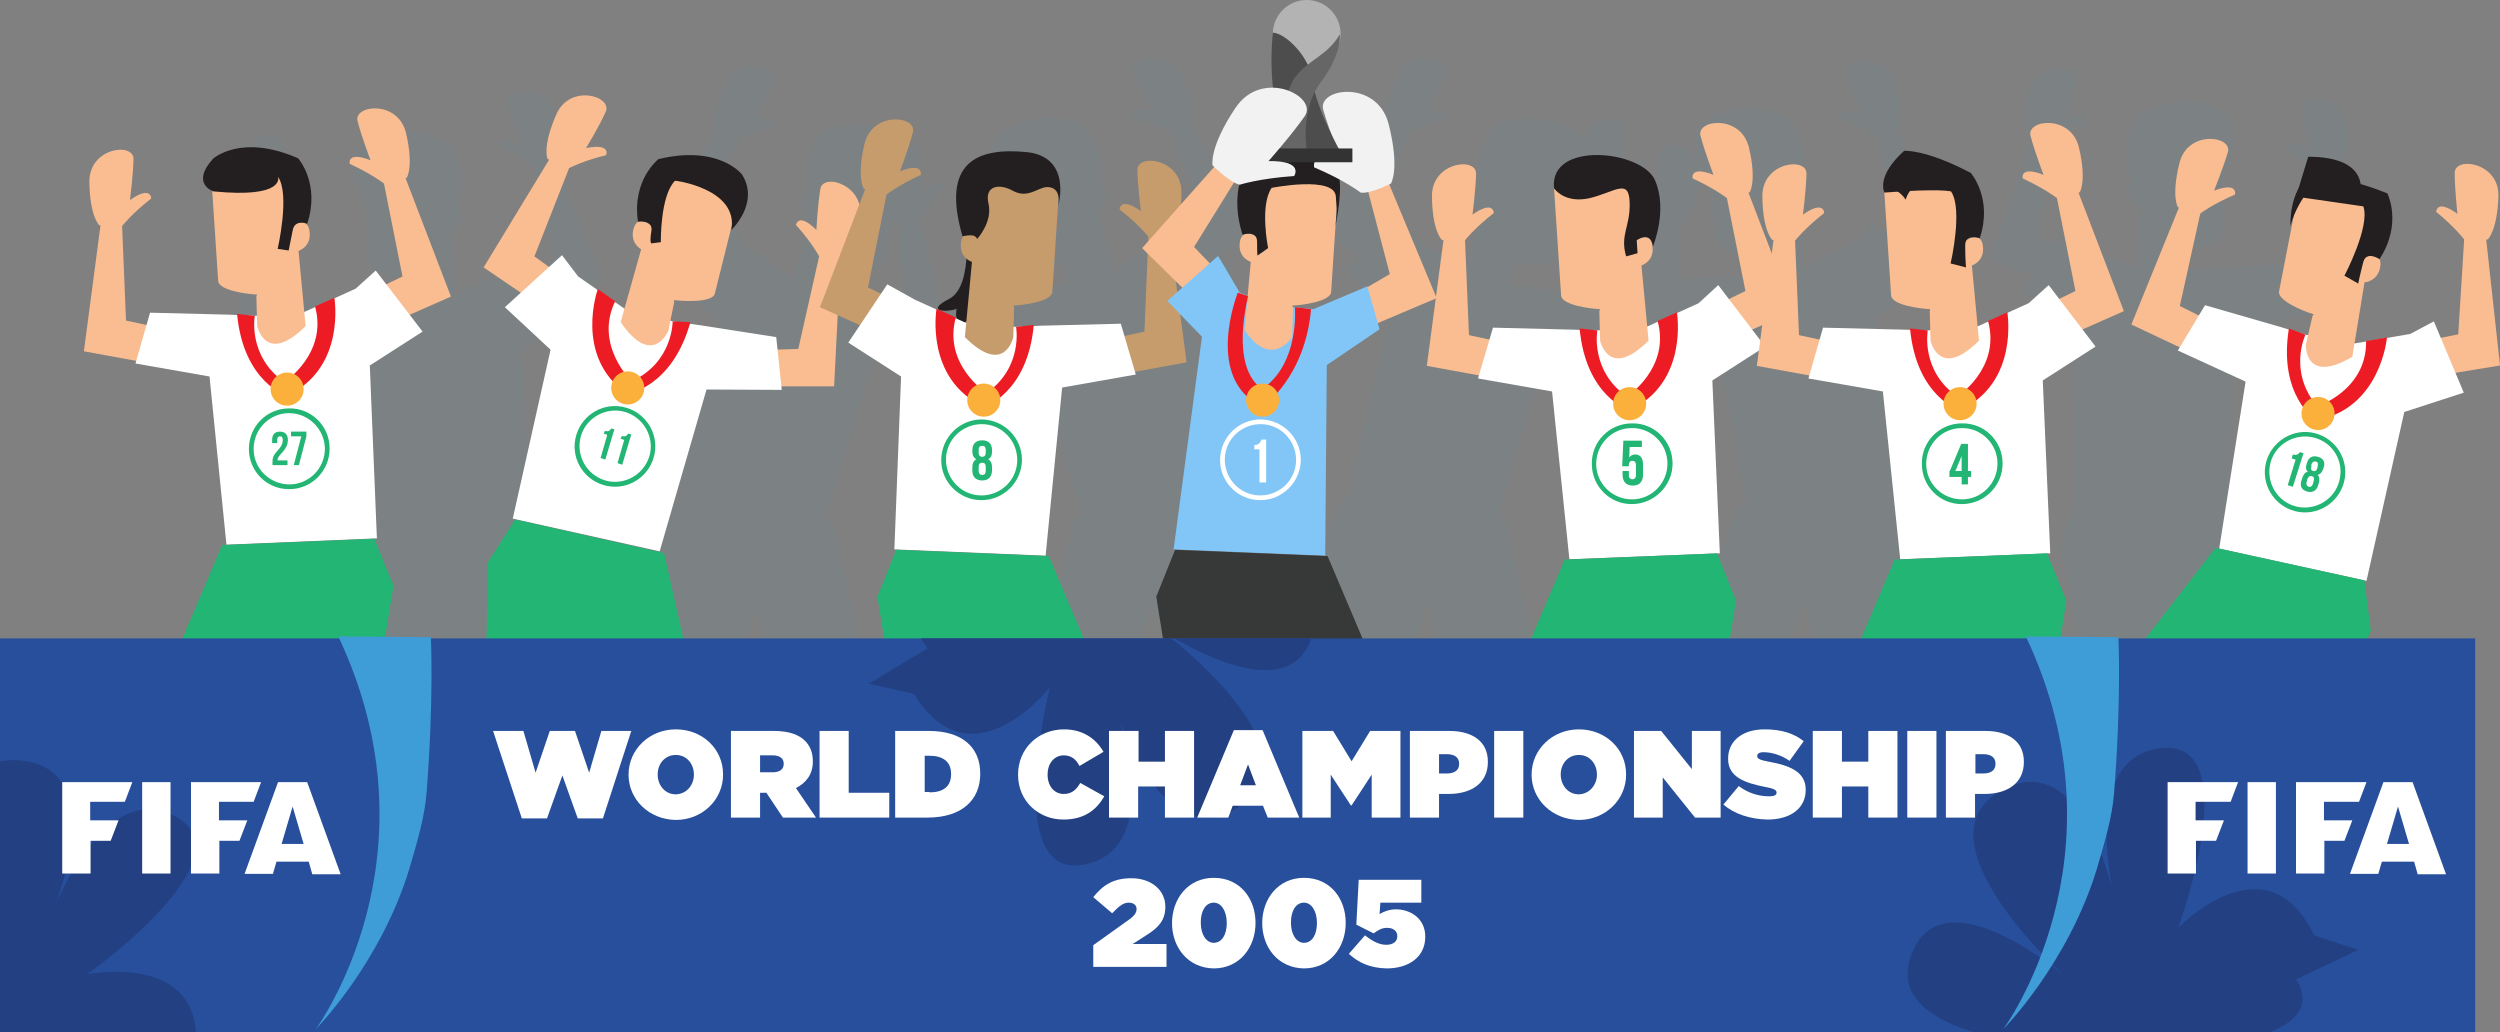 <?xml version="1.0" encoding="utf-8"?>
<!-- Generator: Adobe Illustrator 18.0.0, SVG Export Plug-In . SVG Version: 6.00 Build 0)  -->
<!DOCTYPE svg PUBLIC "-//W3C//DTD SVG 1.1//EN" "http://www.w3.org/Graphics/SVG/1.1/DTD/svg11.dtd">
<svg version="1.1" id="Layer_1" xmlns="http://www.w3.org/2000/svg" xmlns:xlink="http://www.w3.org/1999/xlink" x="0px" y="0px"
	 viewBox="0 0 634.8 262.1" enable-background="new 0 0 634.8 262.1" xml:space="preserve">
<rect x="0" y="0" width="634.8" height="262.1" fill="#808080" stroke="none"/>
<g>
	<path fill="#7C8284" d="M65.1,229c2.3-0.3,4.9,0,7.3,0.5l2-35.7l-0.3-0.2l1.8-10.6l8.9-15.6L82,167l13.4-32.4l38.8-1.9l0,0.2
		l4.8,11.6l-3.9,26.3l-3.4-0.2c-0.8,4.4-1.4,8-1.3,8.6c0.3,1,2.3,3.5,3.7,5.3c14.2,12.3,20.4,26.3,20.4,26.3
		c4.3,7.2-4.9,17.1-8.3,18c-3.4,0.9-7.6-1.9-4.1-7.8c1.2-2,3-3.8,4.9-5.4L120.2,192l-0.3,0.1l-7.2-8l3.4-14.6l-3.7-0.3l-1.6-10.1
		l-4.2,11l-3.4-0.4c-4.8,9.2-11.8,23.3-12.4,24.2c-0.6,0.8-1.4,4-1.9,6.2c-0.8,18.8-8,32.3-8,32.3c-3,7.9-16.5,6.8-19.3,4.7
		C58.7,234.9,58.3,229.9,65.1,229z"/>
	<path fill="#7C8284" d="M60.8,42.7c0.2,8.8,2.6,11,2.6,11s0.1,0,0.4,0.1l-3.9,31.9l13.3,2.3L73,88.7l18.8,3.2l4.7,42.6v0l38.2-1.9
		l-2.2-43.9l13.3-8.7l-3.4-4.3l10.5-4.8L141.1,41c0.2-0.1,0.4-0.2,0.4-0.2s1.8-2.8-0.3-11.3c-2.1-8.5-13.4-7.1-12.3-2.9
		c1.1,4.2,3.4,9.9,3.4,9.9c-6.2-2.3-5.3,0.9-5.3,0.9c5.8,2.6,8.7,4.9,8.7,4.9c0,0,0,0,0,0l4.9,23.6l-4.1,2l-2.7-3.5l-5,4.6l-5.4,2.5
		c0-0.1,0-0.2,0-0.2l-4.9,2.3c0,0,0,0.1,0,0.1l-2.7,1.3l-1.6-15.4c0,0,3.3-1.1,2.8-4.9c-0.2-1.3-0.7-1.9-1.3-2.1
		c0.3,0.1,0.5,0.1,0.5,0.1c3.3-10.2-2.5-16.6-2.5-16.6c-14.6-6.3-21.6,0.3-21.6,0.3c-5.8,6.4,0.3,14.4,0.3,14.4c0-0.4,0-0.7,0-1
		l1.3,17.7c0.3,2.4,7.5,3.2,10,3.3l-0.2,0.5l0.2,4.7l-0.7-0.1h0.3v0.4L99,75.8c0,0.1-0.1,0.2,0,0.4l-2.1-0.1l-20.2-0.3l-0.9,3
		l-5.2-1.1l-1.2-24.1c0,0,0,0,0,0c0,0,2.3-3,7.2-6.9c0,0,0-3.4-5.4,0.4c0,0,0.8-6.1,0.8-10.4C72,32.5,60.6,33.9,60.8,42.7z
		 M115,52.6c-1,0-2.1,0.7-2.1,0.7l0,0C113.4,52.7,114.2,52.6,115,52.6z"/>
</g>
<g>
	<path fill="#7C8284" d="M225.3,231.1c-2.2-0.7-4.8-0.8-7.2-0.7l4.1-35.5l0.3-0.1l0-10.8l-6.1-16.9l2.8,0.1l-7.7-34.2l-37.9-8.5
		l0,0.2l-6.7,10.7l-0.6,26.6l3.4,0.3c0.1,4.4,0.1,8.2-0.2,8.7c-0.4,0.9-2.8,3.1-4.6,4.6c-16.1,9.8-24.5,22.5-24.5,22.5
		c-5.5,6.4,1.9,17.7,5.2,19.2c3.2,1.5,7.8-0.6,5.4-7c-0.8-2.2-2.3-4.3-3.9-6.1l30.3-18.9l0.3,0.2l8.4-6.7l-0.9-14.9l3.7,0.4l3.3-9.7
		l2.3,11.5l3.5,0.2c3.2,9.8,7.7,25,8.1,25.9c0.5,0.9,0.7,4.2,0.8,6.4c-2.4,18.7,2.4,33.2,2.4,33.2c1.6,8.3,15.1,9.5,18.3,7.9
		C230.6,238,231.9,233.1,225.3,231.1z"/>
	<path fill="#7C8284" d="M251.1,40.5c-0.7,4.3-1,10.4-1,10.4c-4.6-4.7-5.2-1.3-5.2-1.3c4.2,4.7,5.9,8,5.9,8c0,0,0,0,0,0l-5.3,23.5
		l-5.3,0.2l-0.3-3.1L220,75l-2-0.3c0-0.1,0.1-0.2,0.1-0.3l-4.4-0.2v0l0,0L213,74l1-4.8l-0.1-0.5c2.4,0.3,9.7,0.7,10.4-1.6l4.3-17.3
		c0,0.3-0.1,0.7-0.1,1c0,0,7.3-6.9,2.7-14.1c0,0-5.8-7.6-21.2-3.9c0,0-6.8,5.3-5.2,15.9c0,0,0.2,0,0.5,0c-0.6,0.1-1.2,0.6-1.6,1.9
		c-1.1,3.7,1.9,5.3,1.9,5.3l-4.2,14.9l-2.5-1.7c0,0,0-0.1,0.1-0.1l-4.4-3.1c0,0,0,0.1-0.1,0.2l-4.9-3.4l-4.1-5.4l-3.3,3l-3.7-2.7
		l8.8-22.4c0,0,0,0,0,0c0,0,3.3-1.8,9.4-3.3c0,0,1.4-3.1-5.1-1.8c0,0,3.2-5.2,5-9.2c1.8-3.9-9.2-7.3-12.6,0.8
		c-3.5,8-2.2,11.1-2.2,11.1s0.1,0.1,0.3,0.2l-16.7,27.4l9.5,6.5l-4.1,3.7l11.6,10.9l-10,42.9l36.9,8.3v0l12.3-41.2l19.3,0.1l0-0.8
		l13.6,0l1.6-32.1c0.3,0,0.4,0,0.4,0s2.8-1.8,4.4-10.4C262.8,39.6,251.8,36.2,251.1,40.5z M208,49.8L208,49.8c0,0-0.9-0.8-1.9-1
		C206.8,48.9,207.6,49.1,208,49.8z"/>
</g>
<g>
	<path fill="#7C8284" d="M259.1,229.2c2.2-0.7,4.8-0.8,7.2-0.7l-4.1-35.5l-0.3-0.1l0-10.8l6.1-16.9l-2.8,0.1L273,131l37.9-8.5l0,0.2
		l6.7,10.7l0.6,26.6l-3.4,0.3c-0.1,4.4-0.1,8.2,0.2,8.7c0.4,0.9,2.8,3.1,4.6,4.6c16.1,9.8,24.5,22.5,24.5,22.5
		c5.5,6.4-1.9,17.7-5.2,19.2c-3.2,1.5-7.8-0.6-5.4-7c0.8-2.2,2.3-4.3,3.9-6.1l-30.3-18.9l-0.3,0.2l-8.4-6.7l0.9-14.9l-3.7,0.4
		l-3.3-9.7l-2.3,11.5l-3.5,0.2c-3.2,9.8-7.7,25-8.1,25.9c-0.5,0.9-0.7,4.2-0.8,6.4c2.4,18.7-2.4,33.2-2.4,33.2
		c-1.6,8.3-15.1,9.5-18.3,7.9C253.8,236.1,252.5,231.2,259.1,229.2z"/>
	<path fill="#7C8284" d="M223.3,46.3c1.6,8.6,4.4,10.4,4.4,10.4s0.2,0,0.4,0l1.6,32.1l13.6,0l-0.1,0.8l19.3-0.1l12.1,41.2v0
		l37.1-8.3l-9.8-42.9l11.6-10.9l-4.1-3.7l9.5-6.5l-16.7-27.4c0.2-0.1,0.3-0.2,0.3-0.2s1.3-3-2.2-11.1c-3.5-8-14.4-4.7-12.6-0.8
		s5,9.2,5,9.2c-6.5-1.3-5.1,1.8-5.1,1.8c6.1,1.6,9.4,3.3,9.4,3.3c0,0,0,0,0,0l8.8,22.4l-3.7,2.7l-3.3-3l-4.1,5.4l-4.9,3.4
		c0-0.1-0.1-0.2-0.1-0.2l-4.4,3.1c0,0,0,0.1,0.1,0.1L283,69l-4.2-14.9c0,0,3-1.6,1.9-5.3c-0.4-1.2-1-1.7-1.6-1.9c0.3,0,0.5,0,0.5,0
		c1.5-10.6-5.2-15.9-5.2-15.9c-15.4-3.7-21.2,3.9-21.2,3.9c-4.6,7.3,2.7,14.1,2.7,14.1c-0.1-0.4-0.1-0.7-0.1-1l4.3,17.3
		c0.7,2.3,8,1.9,10.4,1.6l-0.1,0.5l1,4.8l-0.6,0.2l0,0v0l-4.4,0.2c0,0.1,0.1,0.2,0.1,0.3l-2,0.3l-19.9,3.1l-0.3,3.1l-5.3-0.2
		l-5.3-23.5c0,0,0,0,0,0c0,0,1.7-3.3,5.9-8c0,0-0.6-3.3-5.2,1.3c0,0-0.3-6.1-1-10.4C232.6,34.3,221.6,37.7,223.3,46.3z M278.4,46.9
		c-1,0.2-1.9,1-1.9,1l0,0C276.8,47.2,277.6,47,278.4,46.9z"/>
</g>
<g>
	<path fill="#7C8284" d="M395.8,229.2c-2.2-0.7-4.8-0.8-7.2-0.7l4.1-35.5l0.3-0.1l0-10.8l-6.1-16.9l2.8,0.1l-7.7-34.2l-37.9-8.5
		l0,0.2l-6.7,10.7l-0.6,26.6l3.4,0.3c0.1,4.4,0.1,8.2-0.2,8.7c-0.4,0.9-2.8,3.1-4.6,4.6c-16.1,9.8-24.5,22.5-24.5,22.5
		c-5.5,6.4,1.9,17.7,5.2,19.2c3.2,1.5,7.8-0.6,5.4-7c-0.8-2.2-2.3-4.3-3.9-6.1l30.3-18.9l0.3,0.2l8.4-6.7l-0.9-14.9l3.7,0.4l3.3-9.7
		l2.3,11.5l3.5,0.2c3.2,9.8,7.7,25,8.1,25.9c0.5,0.9,0.7,4.2,0.8,6.4c-2.4,18.7,2.4,33.2,2.4,33.2c1.6,8.3,15.1,9.5,18.3,7.9
		C401.1,236.1,402.3,231.2,395.8,229.2z"/>
	<path fill="#7C8284" d="M421.6,38.6c-0.7,4.3-1,10.4-1,10.4c-4.6-4.7-5.2-1.3-5.2-1.3c4.2,4.7,5.9,8,5.9,8c0,0,0,0,0,0L416,79.3
		l-5.3,0.2l-0.3-3.1l-19.9-3.1l-2-0.3c0-0.1,0.1-0.2,0.1-0.3l-4.4-0.2v0l0,0l-0.6-0.2l1-4.8l-0.1-0.5c2.4,0.3,9.7,0.7,10.4-1.6
		l4.3-17.3c0,0.3-0.1,0.7-0.1,1c0,0,7.3-6.9,2.7-14.1c0,0-5.8-7.6-21.2-3.9c0,0-6.8,5.3-5.2,15.9c0,0,0.2,0,0.5,0
		c-0.6,0.1-1.2,0.6-1.6,1.9c-1.1,3.7,1.9,5.3,1.9,5.3L371.9,69l-2.5-1.7c0,0,0-0.1,0.1-0.1l-4.4-3.1c0,0,0,0.1-0.1,0.2l-4.9-3.4
		l-4.1-5.4l-3.3,3l-3.7-2.7l8.8-22.4c0,0,0,0,0,0c0,0,3.3-1.8,9.4-3.3c0,0,1.4-3.1-5.1-1.8c0,0,3.2-5.2,5-9.2s-9.2-7.3-12.6,0.8
		c-3.5,8-2.2,11.1-2.2,11.1s0.1,0.1,0.3,0.2l-16.7,27.4l9.5,6.5l-4.1,3.7l11.6,10.9l-9.8,42.9l37.2,8.3v0l12.1-41.2l19.2,0.1
		l-0.1-0.8l13.6,0l1.6-32.1c0.3,0,0.4,0,0.4,0s2.8-1.8,4.4-10.4C433.2,37.7,422.3,34.3,421.6,38.6z M378.5,47.9L378.5,47.9
		c0,0-0.9-0.8-1.9-1C377.3,47,378.1,47.2,378.5,47.9z"/>
</g>
<g>
	<path fill="#7C8284" d="M416.1,224.6c2.3-0.4,4.9-0.3,7.3,0.1l0-35.7l-0.3-0.2l1.3-10.7l8-16.1l-2.8-0.2l11.6-33.1l38.6-4.1l0,0.2
		l5.5,11.4l-2.5,26.5l-3.4-0.1c-0.6,4.4-1,8.1-0.8,8.7c0.3,1,2.5,3.4,4,5.1c14.9,11.5,21.8,25.2,21.8,25.2c4.7,7-4,17.4-7.3,18.5
		c-3.4,1.1-7.7-1.5-4.5-7.6c1.1-2.1,2.8-4,4.6-5.6l-28-22.2l-0.3,0.1l-7.6-7.6l2.6-14.7l-3.7-0.1l-2.2-10l-3.6,11.2l-3.5-0.2
		c-4.3,9.4-10.5,23.9-11.1,24.8c-0.6,0.8-1.2,4.1-1.5,6.3c0.2,18.8-6.2,32.7-6.2,32.7c-2.5,8.1-16.1,7.7-19,5.7
		C410,230.9,409.3,225.9,416.1,224.6z"/>
	<path fill="#7C8284" d="M401.5,38.9c0.6,8.7,3.2,10.8,3.2,10.8s0.2,0,0.4,0l-2.1,32l13.5,1.6l-0.2,0.8l19.5,2.1l7.7,42.3v0l37.4-4
		l-5-43.7l12.7-9.4l-3.7-4.2l10.2-5.3l-13.4-29.2c0.2-0.1,0.4-0.2,0.4-0.2s1.6-2.9-0.9-11.2c-2.5-8.4-13.8-6.3-12.5-2.2
		c1.4,4.1,3.9,9.7,3.9,9.7c-6.3-2-5.2,1.2-5.2,1.2c5.9,2.2,9,4.4,9,4.4c0,0,0,0,0,0l6.2,23.3l-4,2.2l-2.9-3.3l-4.7,4.9l-5.2,2.8
		c0-0.1,0-0.2,0-0.2l-4.7,2.5c0,0,0,0.1,0,0.1l-2.6,1.4L455.8,53c0,0,3.2-1.3,2.5-5.1c-0.2-1.3-0.8-1.8-1.4-2c0.3,0,0.5,0.1,0.5,0.1
		c2.7-10.4-3.4-16.4-3.4-16.4c-14.9-5.5-21.5,1.4-21.5,1.4c-5.4,6.7,1.1,14.3,1.1,14.3c0-0.4,0-0.7,0-1l2.3,17.6
		c0.4,2.4,7.7,2.8,10.1,2.8l-0.1,0.5l0.4,4.8l-0.6,0h0.8v0l-4.8-0.2c0,0.1-0.2,0.3-0.1,0.4l-2.2,0.1l-20.2,0.8l-0.7,3.1l-5.3-0.8
		l-2.5-24c0,0,0,0,0,0c0,0,2.1-3.1,6.8-7.3c0,0-0.2-3.4-5.3,0.7c0,0,0.4-6.1,0.2-10.5C412.2,28,400.9,30.2,401.5,38.9z M456.2,45.8
		c-1,0.1-2,0.8-2,0.8l0,0C454.6,45.9,455.5,45.8,456.2,45.8z"/>
</g>
<g>
	<path fill="#7C8284" d="M601,219.3c-2.3-0.2-4.9,0.2-7.2,0.9l-3.7-35.5l0.3-0.2l-2.4-10.5l-9.6-15.2l2.8-0.5l-15-31.8l-38.8-0.1
		l0,0.2l-4.3,11.9l5.2,26.1l3.4-0.4c1.1,4.3,1.8,8,1.7,8.5c-0.2,1-2.1,3.7-3.4,5.5c-13.6,13-19.1,27.3-19.1,27.3
		c-4,7.4,5.8,16.9,9.2,17.6c3.5,0.7,7.5-2.3,3.7-8c-1.3-2-3.2-3.7-5.2-5.1l25.5-25l0.3,0.1l6.8-8.4l-4.1-14.4l3.7-0.4l1.1-10.2
		l4.7,10.8l3.4-0.6c5.2,8.9,12.9,22.7,13.6,23.5c0.6,0.8,1.6,3.9,2.2,6.1c1.8,18.8,9.6,31.9,9.6,31.9c3.4,7.7,16.8,6,19.5,3.7
		C607.7,225,607.8,219.9,601,219.3z"/>
	<path fill="#7C8284" d="M584.8,27.7c0.2,4.3,1.3,10.4,1.3,10.4c-5.5-3.5-5.4-0.2-5.4-0.2c5.1,3.7,7.5,6.6,7.5,6.6c0,0,0,0,0,0
		l0,24.1l-5.2,1.3l-1-3l-20.1,1.3l-2,0.2c0-0.1,0-0.2,0-0.4l-4.4,0.7l0,0l0,0l-0.7,0l-0.1-4.9l-0.2-0.5c2.4-0.2,9.6-1.4,9.8-3.8
		l0.5-17.8c0,0.3,0.1,0.7,0.1,1c0,0,5.6-8.3-0.4-14.4c0,0-7.3-6.2-21.6,0.8c0,0-5.4,6.7-1.6,16.7c0,0,0.2-0.1,0.5-0.2
		c-0.6,0.3-1.1,0.9-1.2,2.2c-0.3,3.9,3,4.8,3,4.8l-0.9,15.5l-2.8-1.1c0-0.1,0-0.1,0-0.1l-5-2c0,0,0,0.1,0,0.2l-5.5-2.2l-5.2-4.4
		l-2.5,3.6l-4.2-1.8l3.7-23.8c0,0,0,0,0,0c0,0,2.8-2.5,8.5-5.3c0,0,0.7-3.3-5.3-0.7c0,0,2-5.8,2.9-10c0.9-4.2-10.5-5.1-12.2,3.5
		c-1.6,8.6,0.3,11.3,0.3,11.3s0.1,0.1,0.4,0.1l-10.3,30.4l10.7,4.3l-3.2,4.5l13.7,8.1l0.2,44l38.5,0v0l2.4-42.8l18.5-4l-0.4-0.8
		l13.2-3l-5.4-31.6c0.2-0.1,0.4-0.1,0.4-0.1s2.3-2.3,2-11.1C596,24.3,584.5,23.4,584.8,27.7z M544.7,46.2L544.7,46.2
		c0,0-1.1-0.6-2.1-0.5C543.3,45.5,544.2,45.6,544.7,46.2z"/>
</g>
<path fill="#231F20" d="M245,55.1c0,0,2.6,17.4-4,20.8s0,3.4,1.9,2.5c0,0-1.2,5.7,3.7,2.6S257.3,59,245,55.1z"/>
<path fill="#F9BD91" d="M97.5,46.6l4.7,23.6l-8.9,4.3l4.9,8l16.3-7.2l-12.8-33.4C101.6,41.8,97.3,44.7,97.5,46.6z"/>
<path fill="#F9BD91" d="M97.5,46.6c0,0-2.9-2.3-8.7-5c0,0-0.8-3.3,5.3-0.9c0,0-2.2-5.7-3.3-9.9c-1.1-4.2,10.3-5.5,12.3,3
	c2,8.5,0.2,11.3,0.2,11.3S99.3,46.9,97.5,46.6z"/>
<path fill="#F9BD91" d="M68.3,165.9c-0.8-0.4-16.3,30.5-17.2,31.7s-2.4,8.4-2.4,8.4l-14.2-8.8l1.9-10.6l15.3-26.3L68.3,165.9z"/>
<path fill="#407B59" d="M34.8,197.2l-2.5,37.9l8.6,0.9c0,0,7.7-14.2,8.4-33.9C49.3,202.1,43.4,195.8,34.8,197.2z"/>
<path fill="#050503" d="M40.9,236c0,0-8.9-4.4-15.7-3.6c-6.8,0.8-6.5,5.9-3.7,8S37.8,243.9,40.9,236z"/>
<path fill="#F9BD91" d="M96.4,158.2c-0.8,0.4-5.9,23.6-5.5,25.2c0.4,1.5,5.1,7.1,5.1,7.1l-15.7,5.7l-7.1-8.1l7.5-30.6L96.4,158.2z"
	/>
<path fill="#407B59" d="M80.4,195.9l28.2,25.5l6.1-6.2c0,0-6.4-14.9-21.4-27.6C93.3,187.6,84.8,188.3,80.4,195.9z"/>
<path fill="#050503" d="M114.7,215.2c0,0-9,4.2-12.5,10.1c-3.6,5.9,0.6,8.7,4,7.9C109.6,232.3,119,222.5,114.7,215.2z"/>
<path fill="#F9BD91" d="M31,57.3l1,24.1l9.7,2.1l-2.9,8.9l-17.5-3.2L26,53.6C26,53.6,30.8,55.4,31,57.3z"/>
<polygon fill="#FFFFFF" points="57.5,138.3 53.2,95.6 34.4,92.3 38.1,79.4 58.3,79.9 64.7,80.2 77.3,79.2 90.3,73.3 95.4,68.7 
	107.3,84.2 93.9,92.8 95.7,136.7 57.5,138.3 "/>
<polygon fill="#22B573" points="99.9,148.7 95.7,175 73.1,173.2 71.5,163.1 67.2,174 42.7,170.7 56.4,138.4 95.1,136.8 95.1,137 "/>
<path fill="#F9BD91" d="M53.6,44.1l1.8,27.3c0.3,2.4,7.5,3.3,9.9,3.4l-0.2,0.5l0.2,7.5c0,0,2.2,10.1,12.3,0l-1.8-19.1
	c0,0,3.3-1,2.8-4.9c-0.4-3.9-4.1-1.6-4.1-1.6L73,43.5L53.6,44.1z"/>
<path fill="#F9BD91" d="M31.1,57.3c0,0,2.3-3,7.3-6.9c0,0,0-3.4-5.4,0.4c0,0,0.8-6.1,0.9-10.4c0.1-4.3-11.3-3-11.2,5.8
	s2.5,11,2.5,11S29.4,58,31.1,57.3z"/>
<path fill="#231F20" d="M54.2,48.6c0,0-5.9-1.9-0.1-8.3c0,0,7.1-6.5,21.6-0.1c0,0,5.7,6.4,2.3,16.6c0,0-3.2-1.3-3.7,1.8
	c-0.6,3-1,5-1,5l-2.8-0.4c0,0,3.2-13.8,0.1-18.3C70.6,44.9,72.6,50.4,54.2,48.6z"/>
<g>
	<g>
		<path fill="#22B573" d="M71.1,110.8c-0.4,0-0.7,0.2-0.7,0.8l0,0.9l-1.3,0l0-0.8c0-1.4,0.7-2.1,2-2.1c1.3,0,2,0.8,2,2.1
			c0,2.8-2.8,3.8-2.6,5.2l2.5,0l0,1.2l-3.8,0l0-1c0-2.5,2.6-2.9,2.6-5.4C71.8,111,71.6,110.8,71.1,110.8z"/>
		<path fill="#22B573" d="M77.8,109.6l0,1.2l-1.9,7.3l-1.3,0l1.9-7.3l-2.6,0l0-1.2L77.8,109.6z"/>
	</g>
	<g>
		<path fill="#22B573" d="M73.5,124.2c-5.7,0.1-10.3-4.5-10.3-10.2s4.5-10.3,10.2-10.3c5.7-0.1,10.3,4.5,10.3,10.2
			C83.7,119.5,79.2,124.2,73.5,124.2z M73.4,104.9c-5,0-9,4.1-9,9.1c0,5,4.1,9,9.1,9c5,0,9-4.1,9-9.1
			C82.4,108.9,78.3,104.9,73.4,104.9z"/>
	</g>
</g>
<path fill="#ED1C24" d="M64.7,80.2c0,0-1.9,10.2,7.5,16.8c0,0,11.1-7.2,7.8-19.2l4.9-2.2c0,0,3.1,17.9-12.1,24.9
	c0,0-11-3.4-12.6-20.8L64.7,80.2z"/>
<circle fill="#FBB03B" cx="72.9" cy="98.8" r="4.2"/>
<g>
	<g>
		<path fill="#F9BD91" d="M144.5,42.7l-8.8,22.4l8,5.8l-6.2,7l-14.7-10l18.6-30.6C141.3,37.2,145,40.8,144.5,42.7z"/>
		<path fill="#F9BD91" d="M144.5,42.7c0,0,3.3-1.8,9.4-3.3c0,0,1.4-3.1-5.1-1.8c0,0,3.2-5.2,5-9.2s-9.2-7.3-12.6,0.8
			c-3.5,8-2.2,11.1-2.2,11.1S142.7,42.7,144.5,42.7z"/>
		<path fill="#F9BD91" d="M151.9,165.3c0.9-0.3,10.6,32.9,11.3,34.3c0.7,1.4,0.9,8.7,0.9,8.7l15.5-6.1l0-10.8l-10.3-28.6
			L151.9,165.3z"/>
		<path fill="#407B59" d="M179.3,202l-4.3,37.8l-8.6-0.6c0,0-5-15.4-2.2-34.9C164.2,204.3,171,199.2,179.3,202z"/>
		<path fill="#050503" d="M166.3,239.2c0,0,9.5-2.7,16.1-0.7s5.3,6.9,2.2,8.6S167.9,247.5,166.3,239.2z"/>
		<path fill="#F9BD91" d="M125.6,152.7c0.8,0.5,1.6,24.3,0.9,25.7c-0.7,1.4-6.3,6.1-6.3,6.1l14.4,8.4l8.4-6.7l-1.9-31.5L125.6,152.7
			z"/>
		<path fill="#407B59" d="M134.6,192.6l-32.3,20.1l-4.9-7.1c0,0,8.9-13.5,26-23.4C123.5,182.2,131.7,184.4,134.6,192.6z"/>
		<path fill="#050503" d="M97.5,205.5c0,0,8.1,5.8,10.5,12.2c2.5,6.4-2.1,8.5-5.4,7C99.4,223.3,92,211.9,97.5,205.5z"/>
		<path fill="#F9BD91" d="M208,65.1l-5.3,23.5l-9.9,0.3l1.2,9.2l17.8,0l1.8-35.8C213.7,62.3,208.6,63.3,208,65.1z"/>
		<g>
			<polygon fill="#FFFFFF" points="167.5,140 179.4,98.9 198.5,99 197.1,85.6 177.2,82.5 170.8,81.6 158.6,78.4 146.8,70.2 
				142.7,64.8 128.2,78 139.8,88.8 130.2,131.7 167.5,140 			"/>
			<polygon fill="#22B573" points="123.9,142.8 123.4,169.4 145.9,171.7 149.3,161.9 151.6,173.5 176.3,174.6 168.6,140.4 
				130.7,131.9 130.7,132.1 			"/>
		</g>
		<path fill="#F9BD91" d="M188.1,48.1l-6.6,26.5c-0.7,2.3-8,1.9-10.4,1.6l0.1,0.5l-1.5,7.3c0,0-4,9.6-12.1-2.2l5.2-18.5
			c0,0-3-1.6-1.9-5.3s4.3-0.8,4.3-0.8l4.1-13.3L188.1,48.1z"/>
		<path fill="#F9BD91" d="M208,65.1c0,0-1.7-3.3-5.9-8c0,0,0.6-3.3,5.2,1.3c0,0,0.3-6.1,1-10.4s11.7-0.9,10,7.7
			c-1.6,8.6-4.4,10.4-4.4,10.4S209.5,66.1,208,65.1z"/>
		<path fill="#231F20" d="M185.7,58.4c0,0,7.3-6.9,2.7-14.1c0,0-5.8-7.6-21.2-3.9c0,0-6.8,5.3-5.2,15.9c0,0,3.9-0.6,3.4,2.4
			c-0.5,3,0,3.1,0,3.1l2.4-0.3c0,0-0.2-11.8,3.6-15.6C171.3,45.8,187.6,47.9,185.7,58.4z"/>
	</g>
	<g>
		<g>
			<path fill="#22B573" d="M146.1,111.4c1.1-5.5,6.4-9.2,12-8.1c5.5,1.1,9.2,6.4,8.1,12c-1.1,5.5-6.4,9.2-12,8.1
				S145,116.9,146.1,111.4z M147.3,111.6c-0.9,4.9,2.3,9.6,7.2,10.6c4.9,0.9,9.6-2.3,10.6-7.2c0.9-4.9-2.3-9.6-7.2-10.6
				C153,103.5,148.2,106.7,147.3,111.6z"/>
		</g>
	</g>
	<path fill="#ED1C24" d="M170.8,81.6c0,0,0.1,10.4-10.4,15.2c0,0-9.6-9.1-4.2-20.3l-4.4-3.1c0,0-6.2,17.1,7.4,26.6
		c0,0,11.4-1.4,16.1-18.2L170.8,81.6z"/>
	<circle fill="#FBB03B" cx="159.4" cy="98.5" r="4.2"/>
</g>
<g>
	<g>
		<path fill="#C69C6D" d="M225.1,49.4L220.4,73l8.9,4.3l-4.9,8L208.2,78L221,44.6C221,44.6,225.3,47.5,225.1,49.4z"/>
		<path fill="#C69C6D" d="M225.1,49.4c0,0,2.9-2.3,8.7-5c0,0,0.8-3.3-5.3-0.9c0,0,2.2-5.7,3.3-9.9s-10.3-5.5-12.3,3
			c-2,8.5-0.2,11.3-0.2,11.3S223.4,49.7,225.1,49.4z"/>
		<path fill="#F9BD91" d="M254.3,168.7c0.8-0.4,16.3,30.5,17.2,31.7c1,1.3,2.4,8.4,2.4,8.4l14.2-8.8l-1.9-10.6l-15.3-26.3
			L254.3,168.7z"/>
		<path fill="#407B59" d="M287.9,200l2.5,37.9l-8.6,0.9c0,0-7.7-14.2-8.4-33.9C273.4,204.9,279.2,198.6,287.9,200z"/>
		<path fill="#050503" d="M281.8,238.8c0,0,8.9-4.4,15.7-3.6c6.8,0.8,6.5,5.9,3.7,8C298.3,245.5,284.8,246.7,281.8,238.8z"/>
		<path fill="#F9BD91" d="M226.2,161c0.8,0.4,5.9,23.6,5.5,25.2s-5.1,7.1-5.1,7.1l15.7,5.7l7.1-8.1l-7.5-30.6L226.2,161z"/>
		<path fill="#407B59" d="M242.2,198.7L214,224.2L208,218c0,0,6.4-14.9,21.4-27.6C229.4,190.4,237.9,191.1,242.2,198.7z"/>
		<path fill="#050503" d="M208,218c0,0,9,4.2,12.5,10.1c3.6,5.9-0.6,8.7-4,7.9C213.1,235.1,203.7,225.3,208,218z"/>
		<path fill="#C69C6D" d="M291.6,60.1l-1,24.1l-9.7,2.1l2.9,8.9l17.5-3.2l-4.7-35.5C296.7,56.4,291.8,58.2,291.6,60.1z"/>
		<g>
			<polygon fill="#FFFFFF" points="265.5,141.1 269.7,98.4 288.4,95.1 284.6,82.2 264.4,82.7 258,83 245.3,82 232.3,76.1 
				225.3,72.2 215.4,87 228.8,95.6 227.1,139.5 265.5,141.1 			"/>
			<polygon fill="#22B573" points="222.8,151.5 227,177.8 249.6,176 251.1,165.9 255.5,176.8 280,173.5 266.3,141.2 227.5,139.6 
				227.5,139.8 			"/>
		</g>
		<path fill="#C69C6D" d="M269,46.9l-1.8,27.3c-0.3,2.4-7.5,3.3-9.9,3.4l0.2,0.5l-0.2,7.5c0,0-2.2,10.1-12.3,0l1.8-19.1
			c0,0-3.3-1-2.8-4.9c0.4-3.9,4.1-1.6,4.1-1.6l0.1-13.8L269,46.9z"/>
		<path fill="#C69C6D" d="M291.6,60.1c0,0-2.3-3-7.3-6.9c0,0,0-3.4,5.4,0.4c0,0-0.8-6.1-0.9-10.4c-0.1-4.3,11.3-3,11.2,5.8
			c-0.1,8.8-2.5,11-2.5,11S293.2,60.8,291.6,60.1z"/>
	</g>
	<g>
		<g>
			<path fill="#22B573" d="M239,116.7c0.1-5.7,4.7-10.2,10.3-10.2c5.7,0.1,10.2,4.7,10.2,10.3c-0.1,5.7-4.7,10.2-10.3,10.2
				C243.5,127,238.9,122.3,239,116.7z M240.2,116.7c0,5,4,9.1,9,9.1c5,0,9.1-4,9.1-9c0-5-4-9.1-9-9.1S240.2,111.7,240.2,116.7z"/>
		</g>
	</g>
	<path fill="#ED1C24" d="M258,83c0,0,1.9,10.2-7.5,16.8c0,0-11.1-7.2-7.8-19.2l-4.9-2.2c0,0-3.1,17.9,12.1,24.9
		c0,0,11-3.4,12.6-20.8L258,83z"/>
	<circle fill="#FBB03B" cx="249.8" cy="101.6" r="4.2"/>
</g>
<g>
	<path fill="#F9BD91" d="M315.9,42.2l-12.7,20.5l6.8,7.1l-7.3,5.7L290,63l23.8-26.8C313.8,36.2,316.8,40.5,315.9,42.2z"/>
	<path fill="#F9BD91" d="M325.1,168.7c0.8-0.4,16.3,30.5,17.2,31.7c1,1.3,2.4,8.4,2.4,8.4l14.2-8.8l-1.9-10.6l-15.3-26.3
		L325.1,168.7z"/>
	<path fill="#407B59" d="M358.7,200l2.5,37.9l-8.6,0.9c0,0-7.7-14.2-8.4-33.9C344.2,204.9,350,198.6,358.7,200z"/>
	<path fill="#050503" d="M352.5,238.8c0,0,8.9-4.4,15.7-3.6c6.8,0.8,6.5,5.9,3.7,8S355.6,246.7,352.5,238.8z"/>
	<path fill="#F9BD91" d="M297,161c0.8,0.4,5.9,23.6,5.5,25.2s-5.1,7.1-5.1,7.1l15.7,5.7l7.1-8.1l-7.5-30.6L297,161z"/>
	<path fill="#407B59" d="M313,198.7l-28.2,25.5l-6.1-6.2c0,0,6.4-14.9,21.4-27.6C300.2,190.4,308.7,191.1,313,198.7z"/>
	<path fill="#050503" d="M278.8,218c0,0,9,4.2,12.5,10.1c3.6,5.9-0.6,8.7-4,7.9C283.8,235.1,274.5,225.3,278.8,218z"/>
	<path fill="#F9BD91" d="M347.1,47.5l5.8,22.1l-13.2,7.7l5.5,6.7l19.6-8.3L351,42.6C351,42.6,346.8,45.6,347.1,47.5z"/>
	<g>
		<polygon fill="#81C6F6" points="336.5,141.1 336.9,92.7 350.3,83.6 347.2,72.7 333.5,78.5 326.4,77.8 319.9,76.4 314.8,74.3 
			309.3,65 296.4,76.4 305.2,85.5 298,139.5 336.5,141.1 		"/>
		<polygon fill="#363938" points="293.6,151.5 297.8,177.8 320.4,176 321.9,165.9 326.3,176.8 350.8,173.5 337.1,141.2 298.3,139.6 
			298.3,139.8 		"/>
	</g>
	<path fill="#F9BD91" d="M339.8,46.9L338,74.2c-0.3,2.4-7.5,3.3-9.9,3.4l0.2,0.5l-0.2,7.5c0,0-5.3,8.3-12.1-1.8l1.6-17.3
		c0,0-3.3-1-2.8-4.9s4.1-1.6,4.1-1.6l1.7-13.8L339.8,46.9z"/>
	<path fill="#231F20" d="M339.1,57.4c0,0,2.4-11.1,0.3-14.3c0,0-2.9-12.1-20.5-1.6c-2.3,1.4-3.9,3.6-4.4,6.2
		c-0.5,2.8-0.6,6.9,1,11.9c0,0,3.7-1.3,3.7,1.8s0.1,3.5,0.1,3.5L322,63c0,0-2.2-10.8,0.9-15.3c0,0,16.2-3.2,16.3,2.3
		C339.3,52.7,339.7,52.3,339.1,57.4z"/>
	<path fill="#F2F2F2" d="M345.5,48.9c0,0-4-3.1-11.8-6.4c0,0-1.2-4.4,7.1-1.4c0,0-3.2-7.6-4.8-13.2s13.7-7.8,16.6,3.6
		s0.6,15.1,0.6,15.1S347.9,49.3,345.5,48.9z"/>
	<g>
		<g>
			<path fill="#FFFFFF" d="M309.8,116.7c0.1-5.7,4.7-10.2,10.3-10.2c5.7,0.1,10.2,4.7,10.2,10.3c-0.1,5.7-4.7,10.2-10.3,10.2
				C314.3,127,309.7,122.3,309.8,116.7z M311,116.7c0,5,4,9.1,9,9.1c5,0,9.1-4,9.1-9s-4-9.1-9-9.1C315.1,107.7,311,111.7,311,116.7z
				"/>
		</g>
		<g>
			<path fill="#FFFFFF" d="M318.4,113c1.3,0,1.6-0.6,1.9-1.4h1.2v10.9h-1.7v-8.4h-1.3V113z"/>
		</g>
	</g>
	<path fill="#ED1C24" d="M328.8,78c0,0,1.3,14.1-8.2,20.7c0,0-8.2-3.3-3.7-23.5l-2.6-0.9c0,0-8.8,22,6.3,29c0,0,10.8-7.4,12.3-24.8
		L328.8,78z"/>
	<circle fill="#FBB03B" cx="320.6" cy="101.6" r="4.2"/>
	<circle fill="#B3B3B3" cx="331.8" cy="8.6" r="8.6"/>
	<path fill="#4D4D4D" d="M323.2,8.3c0,0-2.6,21.7,6.5,30.7h10.9c0,0-6.5-11.6-7.2-18.1C332.7,14.3,326.2,8.3,323.2,8.3z"/>
	<path fill="#666666" d="M323.9,39.4c0,0,1.6-15.6,5.1-20s8.2-5.4,11.2-10.7c0,0,0.7,4.9-4.9,12.3c-5.6,7.5-3.3,18.5-3.3,18.5
		L323.9,39.4z"/>
	<rect x="320.6" y="37.7" fill="#333333" width="22.8" height="3.5"/>
	<path fill="#F2F2F2" d="M314.8,46.9c0,0,5-1.6,13.8-2.2c0,0,2.7-3.9-6.5-3.8c0,0,5.7-6.4,9.2-11.4s-10.8-12.3-17.6-2.1
		S307.9,42,307.9,42S312.3,46.4,314.8,46.9z"/>
</g>
<g>
	<g>
		<path fill="#F9BD91" d="M438.5,50.3l4.7,23.6l-8.9,4.3l4.9,8l16.3-7.2l-12.8-33.4C442.6,45.5,438.3,48.4,438.5,50.3z"/>
		<path fill="#F9BD91" d="M438.5,50.3c0,0-2.9-2.3-8.7-5c0,0-0.8-3.3,5.3-0.9c0,0-2.2-5.7-3.3-9.9c-1.1-4.2,10.3-5.5,12.3,3
			s0.2,11.3,0.2,11.3S440.2,50.6,438.5,50.3z"/>
		<path fill="#F9BD91" d="M409.3,169.6c-0.8-0.4-16.3,30.5-17.2,31.7c-1,1.3-2.4,8.4-2.4,8.4l-14.2-8.8l1.9-10.6l15.3-26.3
			L409.3,169.6z"/>
		<path fill="#407B59" d="M375.7,200.9l-2.5,37.9l8.6,0.9c0,0,7.7-14.2,8.4-33.9C390.2,205.8,384.4,199.6,375.7,200.9z"/>
		<path fill="#050503" d="M381.8,239.8c0,0-8.9-4.4-15.7-3.6c-6.8,0.8-6.5,5.9-3.7,8C365.3,246.4,378.8,247.6,381.8,239.8z"/>
		<path fill="#F9BD91" d="M437.4,161.9c-0.8,0.4-5.9,23.6-5.5,25.2s5.1,7.1,5.1,7.1l-15.7,5.7l-7.1-8.1l7.5-30.6L437.4,161.9z"/>
		<path fill="#407B59" d="M421.4,199.6l28.2,25.5l6.1-6.2c0,0-6.4-14.9-21.4-27.6C434.2,191.3,425.7,192,421.4,199.6z"/>
		<path fill="#050503" d="M455.6,219c0,0-9,4.2-12.5,10.1c-3.6,5.9,0.6,8.7,4,7.9C450.5,236.1,459.9,226.2,455.6,219z"/>
		<path fill="#F9BD91" d="M372,61l1,24.1l9.7,2.1l-2.9,8.9l-17.5-3.2l4.7-35.5C366.9,57.3,371.8,59.1,372,61z"/>
		<g>
			<polygon fill="#FFFFFF" points="398.5,142 394.1,99.4 375.3,96.1 379.1,83.2 399.2,83.7 405.6,83.9 418.3,82.9 431.3,77 
				436.3,72.4 448.2,88 434.8,96.6 436.7,140.5 398.5,142 			"/>
			<polygon fill="#22B573" points="440.8,152.5 436.6,178.8 414,177 412.5,166.8 408.1,177.7 383.6,174.4 397.3,142.1 436.1,140.5 
				436.1,140.8 			"/>
		</g>
		<path fill="#F9BD91" d="M394.6,47.8l1.8,27.3c0.3,2.4,7.5,3.3,9.9,3.4l-0.2,0.5l0.2,7.5c0,0,2.2,10.1,12.3,0l-1.8-19.1
			c0,0,3.3-1,2.8-4.9c-0.4-3.9-4.1-1.6-4.1-1.6l-1.7-13.8L394.6,47.8z"/>
		<path fill="#F9BD91" d="M372,61c0,0,2.3-3,7.3-6.9c0,0,0-3.4-5.4,0.4c0,0,0.8-6.1,0.9-10.4c0.1-4.3-11.3-3-11.2,5.8
			c0.1,8.8,2.5,11,2.5,11S370.4,61.7,372,61z"/>
	</g>
	<g>
		<g>
			<path fill="#22B573" d="M414.5,128c-5.7,0.1-10.3-4.5-10.3-10.2c-0.1-5.7,4.5-10.3,10.2-10.3c5.7-0.1,10.3,4.5,10.3,10.2
				C424.7,123.3,420.1,127.9,414.5,128z M414.3,108.7c-5,0-9,4.1-9,9.1c0,5,4.1,9,9.1,9c5,0,9-4.1,9-9.1S419.3,108.6,414.3,108.7z"
				/>
		</g>
	</g>
	<path fill="#ED1C24" d="M405.6,83.9c0,0-1.9,10.2,7.5,16.8c0,0,11.1-7.2,7.8-19.2l4.9-2.2c0,0,3.1,17.9-12.1,24.9
		c0,0-11-3.4-12.6-20.8L405.6,83.9z"/>
	<circle fill="#FBB03B" cx="413.8" cy="102.5" r="4.2"/>
</g>
<g>
	<g>
		<path fill="#F9BD91" d="M522.3,50.3l4.7,23.6l-8.9,4.3l4.9,8l16.3-7.2l-12.8-33.4C526.4,45.5,522.1,48.4,522.3,50.3z"/>
		<path fill="#F9BD91" d="M522.3,50.3c0,0-2.9-2.3-8.7-5c0,0-0.8-3.3,5.3-0.9c0,0-2.2-5.7-3.3-9.9c-1.1-4.2,10.3-5.5,12.3,3
			c2,8.5,0.2,11.3,0.2,11.3S524.1,50.6,522.3,50.3z"/>
		<path fill="#F9BD91" d="M493.1,169.6c-0.8-0.4-16.3,30.5-17.2,31.7s-2.4,8.4-2.4,8.4l-14.2-8.8l1.9-10.6l15.3-26.3L493.1,169.6z"
			/>
		<path fill="#407B59" d="M459.6,200.9l-2.5,37.9l8.6,0.9c0,0,7.7-14.2,8.4-33.9C474.1,205.8,468.2,199.6,459.6,200.9z"/>
		<path fill="#050503" d="M465.7,239.8c0,0-8.9-4.4-15.7-3.6c-6.8,0.8-6.5,5.9-3.7,8C449.1,246.4,462.6,247.6,465.7,239.8z"/>
		<path fill="#F9BD91" d="M521.2,161.9c-0.8,0.4-5.9,23.6-5.5,25.2s5.1,7.1,5.1,7.1l-15.7,5.7l-7.1-8.1l7.5-30.6L521.2,161.9z"/>
		<path fill="#407B59" d="M505.2,199.6l28.2,25.5l6.1-6.2c0,0-6.4-14.9-21.4-27.6C518.1,191.3,509.6,192,505.2,199.6z"/>
		<path fill="#050503" d="M539.5,219c0,0-9,4.2-12.5,10.1c-3.6,5.9,0.6,8.7,4,7.9C534.4,236.1,543.7,226.2,539.5,219z"/>
		<path fill="#F9BD91" d="M455.8,61l1,24.1l9.7,2.1l-2.9,8.9l-17.5-3.2l4.7-35.5C450.7,57.3,455.6,59.1,455.8,61z"/>
		<g>
			<polygon fill="#FFFFFF" points="482.5,142 478.1,99.4 459.2,96.1 462.9,83.2 483.1,83.7 489.5,83.9 502.1,82.9 515.1,77 
				520.2,72.4 532.1,88 518.7,96.6 520.6,140.5 482.5,142 			"/>
			<polygon fill="#22B573" points="524.7,152.5 520.5,178.8 497.8,177 496.3,166.8 492,177.7 467.4,174.4 481.1,142.1 519.9,140.5 
				519.9,140.8 			"/>
		</g>
		<path fill="#F9BD91" d="M478.4,47.8l1.8,27.3c0.3,2.4,7.5,3.3,9.9,3.4L490,79l0.2,7.5c0,0,2.2,10.1,12.3,0l-1.8-19.1
			c0,0,3.3-1,2.8-4.9c-0.4-3.9-4.1-1.6-4.1-1.6l-1.7-13.8L478.4,47.8z"/>
		<path fill="#F9BD91" d="M455.9,61c0,0,2.3-3,7.3-6.9c0,0,0-3.4-5.4,0.4c0,0,0.8-6.1,0.9-10.4c0.1-4.3-11.3-3-11.2,5.8
			s2.5,11,2.5,11S454.2,61.7,455.9,61z"/>
		<path fill="#231F20" d="M478.5,48.9c0,0-2.3-4,5-10.6c0,0,5.3-0.5,16.9,5.6c0,0,5.7,6.4,2.3,16.6c0,0-3.7-1.3-3.7,1.8
			s0.2,5.6,0.2,5.6l-3.9-1c0,0,3.2-13.8,0.1-18.3C495.3,48.6,492.6,47.8,478.5,48.9z"/>
	</g>
	<g>
		<g>
			<path fill="#22B573" d="M498.3,128c-5.7,0.1-10.3-4.5-10.3-10.2c-0.1-5.7,4.5-10.3,10.2-10.3c5.7-0.1,10.3,4.5,10.3,10.2
				C508.5,123.3,504,127.9,498.3,128z M498.1,108.7c-5,0-9,4.1-9,9.1c0,5,4.1,9,9.1,9c5,0,9-4.1,9-9.1S503.1,108.6,498.1,108.7z"/>
		</g>
	</g>
	<path fill="#ED1C24" d="M489.5,83.9c0,0-1.9,10.2,7.5,16.8c0,0,11.1-7.2,7.8-19.2l4.9-2.2c0,0,3.1,17.9-12.1,24.9
		c0,0-11-3.4-12.6-20.8L489.5,83.9z"/>
	<circle fill="#FBB03B" cx="497.7" cy="102.5" r="4.2"/>
</g>
<g>
	<g>
		<path fill="#F9BD91" d="M625.7,60.8l-1.5,24.1l-9.7,1.9l2.7,8.9l17.6-2.9l-3.9-35.6C630.9,57.2,626,58.9,625.7,60.8z"/>
		<path fill="#F9BD91" d="M625.7,60.8c0,0-2.2-3-7.1-7c0,0,0-3.4,5.4,0.5c0,0-0.7-6.1-0.7-10.4s11.4-2.7,11.1,6s-2.7,10.9-2.7,10.9
			S627.4,61.5,625.7,60.8z"/>
		<path fill="#F9BD91" d="M567.2,168.7c-0.7-0.6-23.5,25.3-24.7,26.3c-1.2,1-4.5,7.5-4.5,7.5l-11.5-12.1l4.6-9.8l21.5-21.6
			L567.2,168.7z"/>
		<path fill="#407B59" d="M526.8,190.5l-12,36l8.1,3.1c0,0,11.1-11.8,16.7-30.7C539.5,198.9,535.5,191.4,526.8,190.5z"/>
		<path fill="#050503" d="M522.8,229.6c0,0-7.5-6.5-14.3-7.4c-6.8-0.9-7.8,4.1-5.6,6.8C505.1,231.8,517.9,236.5,522.8,229.6z"/>
		<path fill="#F9BD91" d="M596.3,168.5c-0.9,0.2-11.7,21.4-11.7,22.9c0,1.6,3.1,8.2,3.1,8.2l-16.6,1.5l-4.8-9.6l15-27.7L596.3,168.5
			z"/>
		<path fill="#407B59" d="M571.3,200.8l20.8,31.8l7.4-4.4c0,0-2.4-16-13.7-32.2C585.8,196.1,577.4,194.6,571.3,200.8z"/>
		<path fill="#050503" d="M599.5,228.3c0,0-9.7,1.8-14.7,6.6s-1.6,8.6,1.9,8.6S601.8,236.4,599.5,228.3z"/>
		<path fill="#F9BD91" d="M558.7,54.2l-5.2,23.5l8.8,4.4l-5,7.9l-16.1-7.6l13.5-33.2C554.7,49.4,559,52.3,558.7,54.2z"/>
		<g>
			<polygon fill="#FFFFFF" points="563.5,139.3 570.2,96.9 553,89 559.9,77.5 579.3,83.1 585.4,85 597.9,87.2 612,84.8 618,81.6 
				625.6,99.7 610.5,104.6 600.9,147.5 563.5,139.3 			"/>
			<polygon fill="#22B573" points="602,160.2 591.3,184.5 569.9,177.1 571,166.8 564,176.3 541.1,166.9 562.6,139.1 600.5,147.4 
				600.4,147.7 			"/>
		</g>
		<path fill="#F9BD91" d="M583.9,47.2l-5.2,26.8c-0.4,2.4,6.4,5.1,8.8,5.8l-0.3,0.4l-1.7,7.3c0,0-0.4,10.3,11.8,3.1l3.1-18.9
			c0,0,3.4-0.2,4-4s-3.5-2.6-3.5-2.6l1.9-13.7L583.9,47.2z"/>
		<path fill="#F9BD91" d="M558.7,54.2c0,0,3-2.3,8.8-4.8c0,0,0.9-3.3-5.3-1c0,0,2.3-5.7,3.5-9.8s-10.2-5.7-12.3,2.8
			S553,52.6,553,52.6S557,54.5,558.7,54.2z"/>
		<path fill="#231F20" d="M581.6,57.3c0,0-0.5-8.5,4.8-12.9c0,0,7.5-0.2,19.8,4.7c0,0,3.9,7.7-2,16.7c0,0-3.3-2.2-4.1,0.7
			c-0.8,3-1.3,5.5-1.3,5.5l-3.5-2c0,0,6.6-12.5,4.8-17.6l-15.2-2.2C584.9,50.1,582.6,53.5,581.6,57.3z"/>
	</g>
	<g>
		<g>
			<path fill="#22B573" d="M582.8,129.8c-5.5-1.4-8.8-7-7.4-12.4s7-8.8,12.4-7.4c5.5,1.4,8.8,7,7.4,12.4S588.3,131.2,582.8,129.8z
				 M587.5,111.1c-4.8-1.2-9.8,1.7-11,6.5c-1.2,4.8,1.7,9.8,6.5,11c4.8,1.2,9.8-1.7,11-6.5C595.3,117.2,592.4,112.3,587.5,111.1z"/>
		</g>
	</g>
	<path fill="#ED1C24" d="M585.4,85c0,0-4.5,9.3,3,18.2c0,0,12.6-4.1,12.4-16.6l5.3-0.9c0,0-1.6,18.1-18,21c0,0-9.7-6.1-6.9-23.3
		L585.4,85z"/>
	<circle fill="#FBB03B" cx="588.6" cy="105" r="4.2"/>
</g>
<g>
	<g>
		<defs>
			<rect id="SVGID_1_" x="0" y="162.1" width="628.5" height="100"/>
		</defs>
		<clipPath id="SVGID_2_">
			<use xlink:href="#SVGID_1_"  overflow="visible"/>
		</clipPath>
		<rect x="-0.3" y="162.1" clip-path="url(#SVGID_2_)" fill="#274F9C" width="630.7" height="100.2"/>
		<path clip-path="url(#SVGID_2_)" fill="#234082" d="M530.7,266.4c0,0-53.1-0.9-45.6-23.3c7.5-22.4,39.1,4.7,39.1,4.7
			s-38.6-34.6-16-47.1c22.6-12.5,30,33.1,30,33.1s-12.1-41,10.2-43.8c22.4-2.8,4.7,45.6,4.7,45.6s22.4-23.3,34.5,1.9l11.2,3.7
			l-15.8,7.5C582.8,248.7,599.6,268.3,530.7,266.4z"/>
		<path clip-path="url(#SVGID_2_)" fill="#234082" d="M-13.6,260c0,0-43.1-31-24.3-45.1S-8.4,241-8.4,241s-12-50.4,13.6-47.9
			c25.7,2.5,5.8,44.3,5.8,44.3s13.4-40.6,33.3-30.2s-22.2,40.2-22.2,40.2s31.6-6.4,27.3,21.2l7.1,9.4l-17.3-2.9
			C39.4,275.1,42,300.8-13.6,260z"/>
		<path clip-path="url(#SVGID_2_)" fill="#234082" d="M285.7,141.6c0,0,52.9-4.5,47.8,18.5c-5.1,23-39.4-0.6-39.4-0.6
			s41.9,30.5,20.7,45.2s-33.2-29.9-33.2-29.9s16.2,39.5-5.7,44.6s-9.3-44.9-9.3-44.9s-19.9,25.4-34.5,1.7l-11.5-2.6l15-9
			C235.6,164.6,216.9,146.8,285.7,141.6z"/>
	</g>
	<g>
		<path fill="#FFFFFF" d="M125.2,185.6h7.7l3.1,10.6l3.6-10.6h6.4l3.6,10.6l3.1-10.6h7.6l-7.2,22.2h-6.4l-3.9-10.9l-3.9,10.9h-6.4
			L125.2,185.6z"/>
		<path fill="#FFFFFF" d="M159.6,196.7L159.6,196.7c0-6.4,5.3-11.5,12-11.5c6.8,0,12,5,12,11.4v0.1c0,6.4-5.3,11.5-12,11.5
			C164.8,208.1,159.6,203,159.6,196.7z M176.2,196.7L176.2,196.7c0-2.7-1.8-5-4.6-5c-2.8,0-4.6,2.3-4.6,4.9v0.1c0,2.6,1.8,5,4.6,5
			C174.5,201.6,176.2,199.2,176.2,196.7z"/>
		<path fill="#FFFFFF" d="M185.7,185.6h10.8c3.9,0,6.4,1,7.9,2.5c1.3,1.3,2,3,2,5.2v0.1c0,3.2-1.7,5.4-4.3,6.7l5.1,7.5h-8.4
			l-4.2-6.3h-0.1H193v6.3h-7.4V185.6z M196.2,196.1c1.8,0,2.8-0.8,2.8-2.1v-0.1c0-1.4-1.1-2.1-2.8-2.1H193v4.3H196.2z"/>
		<path fill="#FFFFFF" d="M208.1,185.6h7.4v15.7h10.3v6.3h-17.7V185.6z"/>
		<path fill="#FFFFFF" d="M227.4,185.6h8.4c8.7,0,13.1,4.3,13.1,10.8v0.1c0,6.5-4.5,11.1-13.4,11.1h-8.2V185.6z M236,201.2
			c3.4,0,5.5-1.4,5.5-4.6v-0.1c0-3.2-2.2-4.6-5.5-4.6h-1.2v9.2H236z"/>
		<path fill="#FFFFFF" d="M258.5,196.7L258.5,196.7c0-6.6,5.1-11.5,11.7-11.5c4.8,0,8.1,2.4,10,5.7l-6.1,3.6c-0.8-1.6-2-2.7-4-2.7
			c-2.5,0-4.1,2.2-4.1,4.8v0.1c0,2.9,1.7,4.9,4.1,4.9c2.1,0,3.2-1.1,4.2-2.8l6.1,3.4c-1.9,3.3-4.9,5.9-10.4,5.9
			C263.8,208.1,258.5,203.5,258.5,196.7z"/>
		<path fill="#FFFFFF" d="M281.7,185.6h7.4v7.8h6.7v-7.8h7.4v22h-7.4v-7.9H289v7.9h-7.4V185.6z"/>
		<path fill="#FFFFFF" d="M313.3,185.4h7.3l9.3,22.2h-8l-1.2-3H313l-1.1,3H304L313.3,185.4z M318.9,199.4l-2-5.3l-2,5.3H318.9z"/>
		<path fill="#FFFFFF" d="M330.8,185.6h7.7l4.7,7.7l4.7-7.7h7.7v22h-7.3v-10.9l-5.1,7.8H343l-5.1-7.8v10.9h-7.2V185.6z"/>
		<path fill="#FFFFFF" d="M358.1,185.6h9.9c5.8,0,9.8,2.6,9.8,7.8v0.1c0,5.3-4.1,8.1-10,8.1h-2.4v6h-7.4V185.6z M367.4,196.4
			c1.9,0,3.1-0.8,3.1-2.4v-0.1c0-1.6-1.2-2.4-3.1-2.4h-2v4.9H367.4z"/>
		<path fill="#FFFFFF" d="M379.4,185.6h7.4v22h-7.4V185.6z"/>
		<path fill="#FFFFFF" d="M388.9,196.7L388.9,196.7c0-6.4,5.3-11.5,12-11.5c6.8,0,12,5,12,11.4v0.1c0,6.4-5.3,11.5-12,11.5
			C394.1,208.1,388.9,203,388.9,196.7z M405.5,196.7L405.5,196.7c0-2.7-1.8-5-4.6-5c-2.8,0-4.6,2.3-4.6,4.9v0.1c0,2.6,1.8,5,4.6,5
			C403.7,201.6,405.5,199.2,405.5,196.7z"/>
		<path fill="#FFFFFF" d="M414.9,185.6h6.9l7.8,9.7v-9.7h7.3v22h-6.5l-8.2-10.2v10.2h-7.3V185.6z"/>
		<path fill="#FFFFFF" d="M437.6,204.3l3.9-4.7c2.4,1.8,5.1,2.6,7.7,2.6c1.3,0,1.9-0.3,1.9-0.9v-0.1c0-0.6-0.7-1-3-1.4
			c-4.9-1-9.3-2.4-9.3-7.1v-0.1c0-4.2,3.3-7.4,9.3-7.4c4.2,0,7.4,1,9.9,3l-3.6,5c-2.1-1.5-4.6-2.2-6.6-2.2c-1.1,0-1.6,0.4-1.6,0.9
			v0.1c0,0.6,0.6,1,2.9,1.4c5.6,1,9.4,2.7,9.4,7.1v0.1c0,4.6-3.8,7.5-9.7,7.5C444.4,208,440.4,206.7,437.6,204.3z"/>
		<path fill="#FFFFFF" d="M460.3,185.6h7.4v7.8h6.7v-7.8h7.4v22h-7.4v-7.9h-6.7v7.9h-7.4V185.6z"/>
		<path fill="#FFFFFF" d="M484.3,185.6h7.4v22h-7.4V185.6z"/>
		<path fill="#FFFFFF" d="M494.2,185.6h9.9c5.8,0,9.8,2.6,9.8,7.8v0.1c0,5.3-4.1,8.1-10,8.1h-2.4v6h-7.4V185.6z M503.6,196.4
			c1.9,0,3.1-0.8,3.1-2.4v-0.1c0-1.6-1.2-2.4-3.1-2.4h-2v4.9H503.6z"/>
		<path fill="#FFFFFF" d="M277.6,240l9.1-6.5c1.4-1,1.9-1.8,1.9-2.7c0-0.9-0.7-1.6-2-1.6c-1.3,0-2.4,0.8-4.2,2.7l-4.8-4.1
			c2.5-3.1,5.1-4.8,9.7-4.8c5,0,8.6,3,8.6,7.2v0.1c0,3.4-1.8,5.2-4.4,6.9l-3.9,2.5h8.6v5.8h-18.6V240z"/>
		<path fill="#FFFFFF" d="M297.6,234.4L297.6,234.4c0-6.1,4-11.5,10.6-11.5c6.7,0,10.6,5.3,10.6,11.4v0.1c0,6.1-4,11.5-10.6,11.5
			C301.5,245.8,297.6,240.4,297.6,234.4z M311.5,234.4L311.5,234.4c0-3.1-1.4-5.2-3.3-5.2c-2,0-3.3,2-3.3,5v0.1c0,3,1.4,5.1,3.3,5.1
			C310.2,239.4,311.5,237.4,311.5,234.4z"/>
		<path fill="#FFFFFF" d="M320.5,234.4L320.5,234.4c0-6.1,4-11.5,10.6-11.5c6.7,0,10.6,5.3,10.6,11.4v0.1c0,6.1-4,11.5-10.6,11.5
			C324.4,245.8,320.5,240.4,320.5,234.4z M334.4,234.4L334.4,234.4c0-3.1-1.4-5.2-3.3-5.2c-2,0-3.3,2-3.3,5v0.1c0,3,1.4,5.1,3.3,5.1
			C333.1,239.4,334.4,237.4,334.4,234.4z"/>
		<path fill="#FFFFFF" d="M342.5,242.2l4.1-4.7c1.9,1.5,3.6,2.4,5.4,2.4c1.8,0,2.8-0.9,2.8-2.1v-0.1c0-1.3-1-2.1-2.6-2.1
			c-1.4,0-2.3,0.6-3.4,1.4l-4.4-2.2l0.6-11.4h15.9v5.8h-10.4l-0.2,2.9c1.2-0.7,2.5-1.2,4.2-1.2c3.6,0,7.4,2.3,7.4,6.9v0.1
			c0,5.1-4.2,8-9.8,8C347.8,245.8,344.9,244.4,342.5,242.2z"/>
	</g>
	<path fill-rule="evenodd" clip-rule="evenodd" fill="#3E9DD7" d="M85.9,161.6l23.5,0.2c0,0,0.8,15.6-1.1,39.7
		c-0.5,6.1-2.4,12.4-4.3,18.9c-7.3,24.2-23.8,40.9-23.8,40.9S112.4,217.7,85.9,161.6z"/>
	<path fill-rule="evenodd" clip-rule="evenodd" fill="#FFFFFF" d="M70.6,198.6l-8.5,23.3h7.2l0.9-3.1h8.2l0.9,3.2h7.2l-8.5-23.4
		H70.6z M71.5,214.3l2.8-9.5l2.8,9.5H71.5z M55.6,203.6h8.8l1.9-5H48.5v23.2h7.2v-8.3h5.1l2-5.2h-7.2V203.6z M22.9,203.6h8.8l1.9-5
		H15.8v23.2h7.2v-8.3h5.1l2-5.2h-7.2V203.6z M36.1,198.6v23.2h7.2v-23.2H36.1z"/>
	<path fill-rule="evenodd" clip-rule="evenodd" fill="#3E9DD7" d="M514.4,161.6l23.5,0.2c0,0,0.8,15.6-1.1,39.7
		c-0.5,6.1-2.4,12.4-4.3,18.9c-7.3,24.2-23.8,40.9-23.8,40.9S540.9,217.7,514.4,161.6z"/>
	<path fill-rule="evenodd" clip-rule="evenodd" fill="#FFFFFF" d="M605.2,198.6l-8.5,23.3h7.2l0.9-3.1h8.2l0.9,3.2h7.2l-8.5-23.4
		H605.2z M606.1,214.3l2.8-9.5l2.8,9.5H606.1z M590.2,203.6h8.8l1.9-5h-17.9v23.2h7.2v-8.3h5.1l2-5.2h-7.2V203.6z M557.6,203.6h8.8
		l1.9-5h-17.9v23.2h7.2v-8.3h5.1l2-5.2h-7.2V203.6z M570.7,198.6v23.2h7.2v-23.2H570.7z"/>
</g>
<path fill="#22B573" d="M153.6,109.4c0.9,0.3,1.3-0.1,1.6-0.6l0.8,0.2l-2.3,7.7l-1.2-0.4l1.7-5.9l-0.9-0.3L153.6,109.4z"/>
<path fill="#22B573" d="M157.9,110.7c0.9,0.3,1.3-0.1,1.6-0.6l0.8,0.2l-2.3,7.7l-1.2-0.4l1.7-5.9l-0.9-0.3L157.9,110.7z"/>
<path fill="#22B573" d="M249.4,122c-1.6,0-2.5-0.9-2.5-2.5v-0.8c0-1,0.3-1.7,1-2.1c-0.7-0.4-1-1-1-2v-0.3c0-1.6,0.9-2.5,2.5-2.5
	c1.6,0,2.5,0.9,2.5,2.5v0.3c0,1-0.3,1.7-1,2c0.7,0.4,1,1.1,1,2.1v0.8C251.8,121.1,251,122,249.4,122z M248.5,114.9
	c0,0.8,0.4,1.1,0.9,1.1c0.5,0,0.9-0.3,0.9-1.1v-0.6c0-0.9-0.4-1.1-0.9-1.1s-0.9,0.2-0.9,1.1V114.9z M249.4,120.6
	c0.5,0,0.9-0.2,0.9-1.1v-0.9c0-0.8-0.3-1.1-0.9-1.1s-0.9,0.3-0.9,1.1v0.9C248.5,120.3,248.9,120.6,249.4,120.6z"/>
<path fill="#22B573" d="M413.6,119.6v1c0,0.8,0.4,1.1,0.9,1.1s0.9-0.3,0.9-1.1v-2.5c0-0.8-0.4-1.1-0.9-1.1s-0.9,0.3-0.9,1.1v0.3
	h-1.7l0.3-6.5h4.7v1.6h-3.1l-0.1,2.7c0.3-0.5,0.8-0.8,1.5-0.8c1.3,0,2,0.9,2,2.6v2.5c0,1.8-0.9,2.8-2.6,2.8c-1.7,0-2.6-1-2.6-2.8
	v-0.9H413.6z"/>
<path fill="#22B573" d="M495.1,119.6l2.9-6.9h1.7v6.9h0.8v1.5h-0.8v1.9h-1.6v-1.9h-3.1V119.6z M498.1,119.6v-3.8l-1.6,3.8H498.1z"/>
<g>
	<path fill="#22B573" d="M582.2,115.4c1,0.3,1.4-0.1,1.8-0.6l0.9,0.3l-2.7,8.5l-1.3-0.4l2-6.5l-1-0.3L582.2,115.4z"/>
	<path fill="#22B573" d="M585.8,124.8c-1.4-0.4-1.9-1.4-1.4-2.8l0.2-0.7c0.3-0.8,0.7-1.4,1.4-1.5c-0.5-0.5-0.6-1.1-0.3-2l0.1-0.3
		c0.4-1.4,1.4-1.9,2.8-1.5c1.4,0.4,1.9,1.4,1.4,2.8l-0.1,0.3c-0.3,0.8-0.7,1.3-1.4,1.5c0.5,0.5,0.5,1.2,0.3,2l-0.2,0.7
		C588.2,124.6,587.2,125.2,585.8,124.8z M586.9,118.5c-0.2,0.7,0,1,0.5,1.1c0.4,0.1,0.8,0,1-0.7l0.1-0.5c0.2-0.8,0-1.1-0.5-1.2
		c-0.4-0.1-0.8,0-1.1,0.7L586.9,118.5z M586.2,123.6c0.4,0.1,0.8,0,1.1-0.7l0.2-0.8c0.2-0.7,0-1.1-0.5-1.2s-0.8,0.1-1.1,0.7
		l-0.2,0.8C585.5,123.1,585.8,123.4,586.2,123.6z"/>
</g>
<path fill="#231F20" d="M599.3,48.8c0.2-0.5,1.9-9-13.2-9l-2.5,8.2L599.3,48.8z"/>
<path fill="#231F20" d="M480.8,48.1c0,0,1.7,0.5,3.1,2.6c0,0,0.6-2.6,2.8-3.6L480.8,48.1z"/>
<path fill="#231F20" d="M394.6,47.8c0,0,2.6,4,9.1,2.5c6.5-1.6,9.9-5.1,10.1,1.1c0.2,6.2-2.5,8.1-0.9,13.7l2.9-0.8l-0.2-3.3
	c0,0,3.6-2.6,4.1,1.6c0,0,3.9-9.3,0.5-16.9S393.3,35.7,394.6,47.8z"/>
<path fill="#231F20" d="M248.1,60.7c0,0,4-4.3,2.9-9s2.9-5.1,6.1-3.3c3.9,2.2,6.5-0.9,8.8-0.9c3.9,0,2.8,4.8,2.8,4.8
	s3.7-12.6-8.2-13.7c-12-1.1-21.7,2.2-16.1,21.4C244.4,60.1,247.6,59,248.1,60.7z"/>
</svg>
